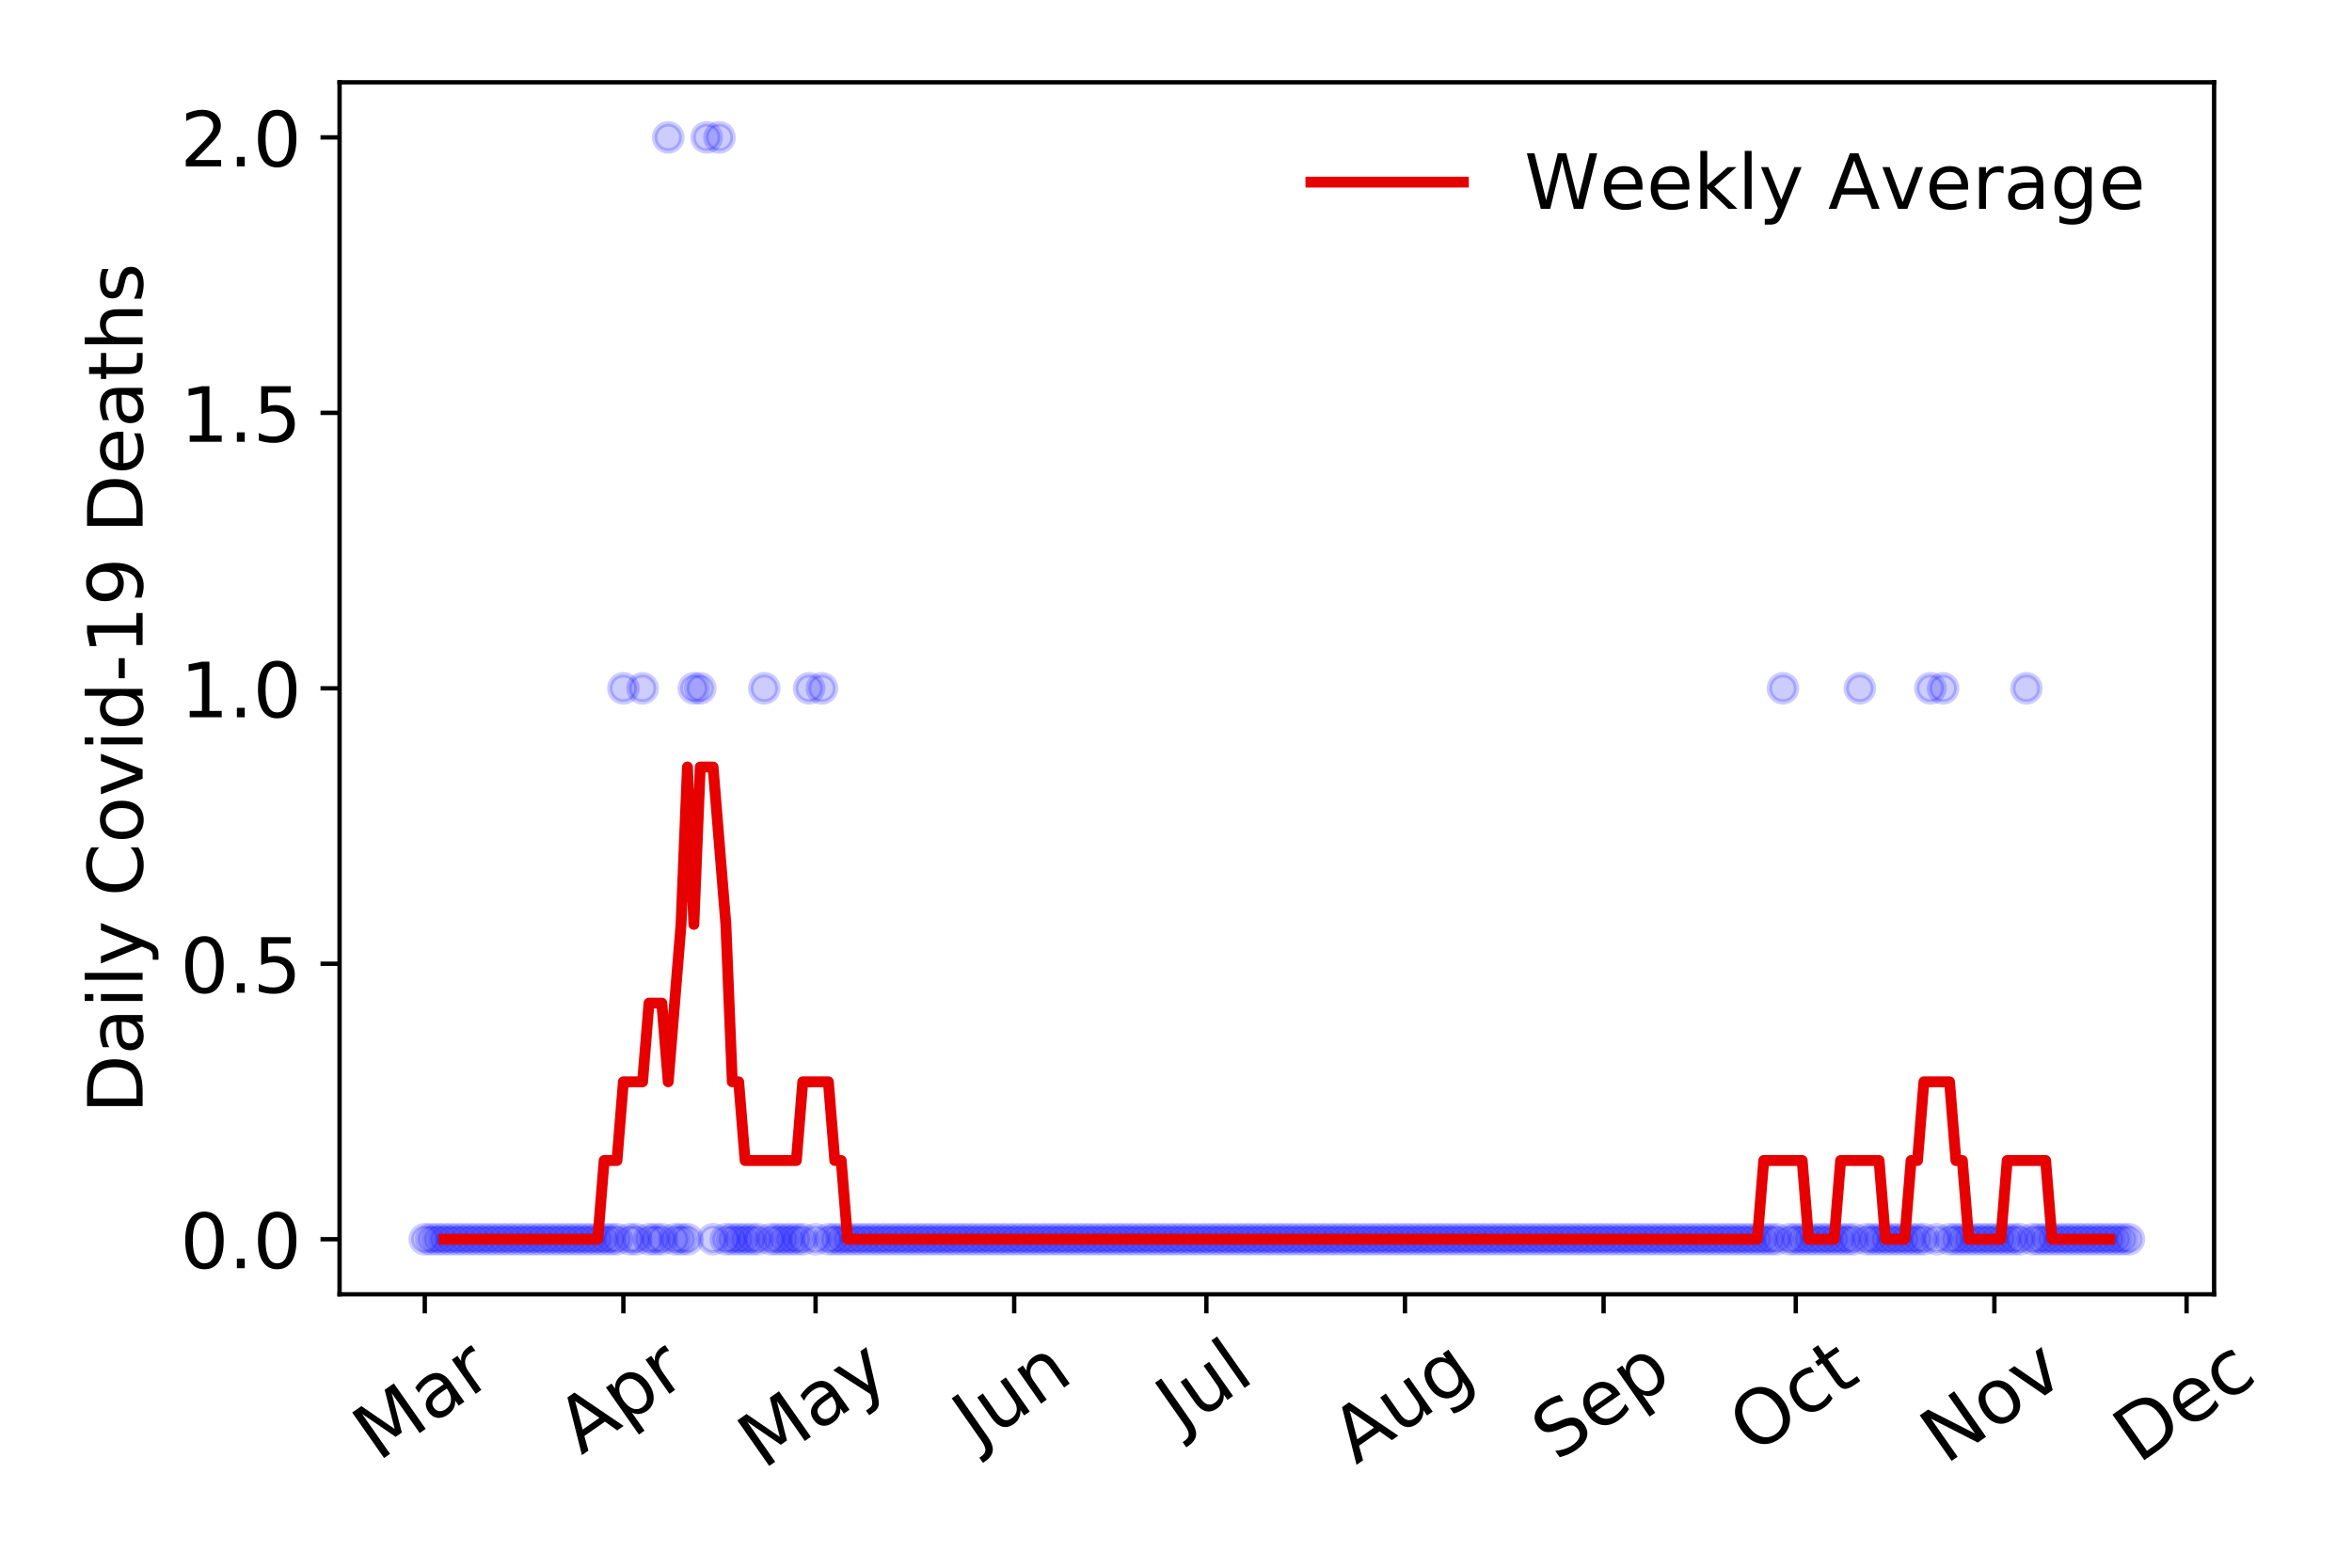 <?xml version="1.0" encoding="utf-8" standalone="no"?>
<!DOCTYPE svg PUBLIC "-//W3C//DTD SVG 1.1//EN"
  "http://www.w3.org/Graphics/SVG/1.1/DTD/svg11.dtd">
<!-- Created with matplotlib (https://matplotlib.org/) -->
<svg height="288pt" version="1.1" viewBox="0 0 432 288" width="432pt" xmlns="http://www.w3.org/2000/svg" xmlns:xlink="http://www.w3.org/1999/xlink">
 <defs>
  <style type="text/css">
*{stroke-linecap:butt;stroke-linejoin:round;}
  </style>
 </defs>
 <g id="figure_1">
  <g id="patch_1">
   <path d="M 0 288 
L 432 288 
L 432 0 
L 0 0 
z
" style="fill:#ffffff;"/>
  </g>
  <g id="axes_1">
   <g id="patch_2">
    <path d="M 62.37 237.778 
L 406.675 237.778 
L 406.675 15.12 
L 62.37 15.12 
z
" style="fill:#ffffff;"/>
   </g>
   <g id="matplotlib.axis_1">
    <g id="xtick_1">
     <g id="line2d_1">
      <defs>
       <path d="M 0 0 
L 0 3.5 
" id="m26e819c3ac" style="stroke:#000000;stroke-width:0.8;"/>
      </defs>
      <g>
       <use style="stroke:#000000;stroke-width:0.8;" x="78.02" xlink:href="#m26e819c3ac" y="237.778"/>
      </g>
     </g>
     <g id="text_1">
      <!-- Mar -->
      <defs>
       <path d="M 9.812 72.906 
L 24.516 72.906 
L 43.109 23.297 
L 61.812 72.906 
L 76.516 72.906 
L 76.516 0 
L 66.891 0 
L 66.891 64.016 
L 48.094 14.016 
L 38.188 14.016 
L 19.391 64.016 
L 19.391 0 
L 9.812 0 
z
" id="DejaVuSans-77"/>
       <path d="M 34.281 27.484 
Q 23.391 27.484 19.188 25 
Q 14.984 22.516 14.984 16.5 
Q 14.984 11.719 18.141 8.906 
Q 21.297 6.109 26.703 6.109 
Q 34.188 6.109 38.703 11.406 
Q 43.219 16.703 43.219 25.484 
L 43.219 27.484 
z
M 52.203 31.203 
L 52.203 0 
L 43.219 0 
L 43.219 8.297 
Q 40.141 3.328 35.547 0.953 
Q 30.953 -1.422 24.312 -1.422 
Q 15.922 -1.422 10.953 3.297 
Q 6 8.016 6 15.922 
Q 6 25.141 12.172 29.828 
Q 18.359 34.516 30.609 34.516 
L 43.219 34.516 
L 43.219 35.406 
Q 43.219 41.609 39.141 45 
Q 35.062 48.391 27.688 48.391 
Q 23 48.391 18.547 47.266 
Q 14.109 46.141 10.016 43.891 
L 10.016 52.203 
Q 14.938 54.109 19.578 55.047 
Q 24.219 56 28.609 56 
Q 40.484 56 46.344 49.844 
Q 52.203 43.703 52.203 31.203 
z
" id="DejaVuSans-97"/>
       <path d="M 41.109 46.297 
Q 39.594 47.172 37.812 47.578 
Q 36.031 48 33.891 48 
Q 26.266 48 22.188 43.047 
Q 18.109 38.094 18.109 28.812 
L 18.109 0 
L 9.078 0 
L 9.078 54.688 
L 18.109 54.688 
L 18.109 46.188 
Q 20.953 51.172 25.484 53.578 
Q 30.031 56 36.531 56 
Q 37.453 56 38.578 55.875 
Q 39.703 55.766 41.062 55.516 
z
" id="DejaVuSans-114"/>
      </defs>
      <g transform="translate(69.417 268.643)rotate(-35)scale(0.14 -0.14)">
       <use xlink:href="#DejaVuSans-77"/>
       <use x="86.279" xlink:href="#DejaVuSans-97"/>
       <use x="147.559" xlink:href="#DejaVuSans-114"/>
      </g>
     </g>
    </g>
    <g id="xtick_2">
     <g id="line2d_2">
      <g>
       <use style="stroke:#000000;stroke-width:0.8;" x="114.498" xlink:href="#m26e819c3ac" y="237.778"/>
      </g>
     </g>
     <g id="text_2">
      <!-- Apr -->
      <defs>
       <path d="M 34.188 63.188 
L 20.797 26.906 
L 47.609 26.906 
z
M 28.609 72.906 
L 39.797 72.906 
L 67.578 0 
L 57.328 0 
L 50.688 18.703 
L 17.828 18.703 
L 11.188 0 
L 0.781 0 
z
" id="DejaVuSans-65"/>
       <path d="M 18.109 8.203 
L 18.109 -20.797 
L 9.078 -20.797 
L 9.078 54.688 
L 18.109 54.688 
L 18.109 46.391 
Q 20.953 51.266 25.266 53.625 
Q 29.594 56 35.594 56 
Q 45.562 56 51.781 48.094 
Q 58.016 40.188 58.016 27.297 
Q 58.016 14.406 51.781 6.484 
Q 45.562 -1.422 35.594 -1.422 
Q 29.594 -1.422 25.266 0.953 
Q 20.953 3.328 18.109 8.203 
z
M 48.688 27.297 
Q 48.688 37.203 44.609 42.844 
Q 40.531 48.484 33.406 48.484 
Q 26.266 48.484 22.188 42.844 
Q 18.109 37.203 18.109 27.297 
Q 18.109 17.391 22.188 11.75 
Q 26.266 6.109 33.406 6.109 
Q 40.531 6.109 44.609 11.75 
Q 48.688 17.391 48.688 27.297 
z
" id="DejaVuSans-112"/>
      </defs>
      <g transform="translate(106.794 267.384)rotate(-35)scale(0.14 -0.14)">
       <use xlink:href="#DejaVuSans-65"/>
       <use x="68.408" xlink:href="#DejaVuSans-112"/>
       <use x="131.885" xlink:href="#DejaVuSans-114"/>
      </g>
     </g>
    </g>
    <g id="xtick_3">
     <g id="line2d_3">
      <g>
       <use style="stroke:#000000;stroke-width:0.8;" x="149.8" xlink:href="#m26e819c3ac" y="237.778"/>
      </g>
     </g>
     <g id="text_3">
      <!-- May -->
      <defs>
       <path d="M 32.172 -5.078 
Q 28.375 -14.844 24.75 -17.812 
Q 21.141 -20.797 15.094 -20.797 
L 7.906 -20.797 
L 7.906 -13.281 
L 13.188 -13.281 
Q 16.891 -13.281 18.938 -11.516 
Q 21 -9.766 23.484 -3.219 
L 25.094 0.875 
L 2.984 54.688 
L 12.5 54.688 
L 29.594 11.922 
L 46.688 54.688 
L 56.203 54.688 
z
" id="DejaVuSans-121"/>
      </defs>
      <g transform="translate(140.16 270.094)rotate(-35)scale(0.14 -0.14)">
       <use xlink:href="#DejaVuSans-77"/>
       <use x="86.279" xlink:href="#DejaVuSans-97"/>
       <use x="147.559" xlink:href="#DejaVuSans-121"/>
      </g>
     </g>
    </g>
    <g id="xtick_4">
     <g id="line2d_4">
      <g>
       <use style="stroke:#000000;stroke-width:0.8;" x="186.278" xlink:href="#m26e819c3ac" y="237.778"/>
      </g>
     </g>
     <g id="text_4">
      <!-- Jun -->
      <defs>
       <path d="M 9.812 72.906 
L 19.672 72.906 
L 19.672 5.078 
Q 19.672 -8.109 14.672 -14.062 
Q 9.672 -20.016 -1.422 -20.016 
L -5.172 -20.016 
L -5.172 -11.719 
L -2.094 -11.719 
Q 4.438 -11.719 7.125 -8.047 
Q 9.812 -4.391 9.812 5.078 
z
" id="DejaVuSans-74"/>
       <path d="M 8.5 21.578 
L 8.5 54.688 
L 17.484 54.688 
L 17.484 21.922 
Q 17.484 14.156 20.5 10.266 
Q 23.531 6.391 29.594 6.391 
Q 36.859 6.391 41.078 11.031 
Q 45.312 15.672 45.312 23.688 
L 45.312 54.688 
L 54.297 54.688 
L 54.297 0 
L 45.312 0 
L 45.312 8.406 
Q 42.047 3.422 37.719 1 
Q 33.406 -1.422 27.688 -1.422 
Q 18.266 -1.422 13.375 4.438 
Q 8.5 10.297 8.5 21.578 
z
M 31.109 56 
z
" id="DejaVuSans-117"/>
       <path d="M 54.891 33.016 
L 54.891 0 
L 45.906 0 
L 45.906 32.719 
Q 45.906 40.484 42.875 44.328 
Q 39.844 48.188 33.797 48.188 
Q 26.516 48.188 22.312 43.547 
Q 18.109 38.922 18.109 30.906 
L 18.109 0 
L 9.078 0 
L 9.078 54.688 
L 18.109 54.688 
L 18.109 46.188 
Q 21.344 51.125 25.703 53.562 
Q 30.078 56 35.797 56 
Q 45.219 56 50.047 50.172 
Q 54.891 44.344 54.891 33.016 
z
" id="DejaVuSans-110"/>
      </defs>
      <g transform="translate(179.534 266.039)rotate(-35)scale(0.14 -0.14)">
       <use xlink:href="#DejaVuSans-74"/>
       <use x="29.492" xlink:href="#DejaVuSans-117"/>
       <use x="92.871" xlink:href="#DejaVuSans-110"/>
      </g>
     </g>
    </g>
    <g id="xtick_5">
     <g id="line2d_5">
      <g>
       <use style="stroke:#000000;stroke-width:0.8;" x="221.579" xlink:href="#m26e819c3ac" y="237.778"/>
      </g>
     </g>
     <g id="text_5">
      <!-- Jul -->
      <defs>
       <path d="M 9.422 75.984 
L 18.406 75.984 
L 18.406 0 
L 9.422 0 
z
" id="DejaVuSans-108"/>
      </defs>
      <g transform="translate(216.876 263.181)rotate(-35)scale(0.14 -0.14)">
       <use xlink:href="#DejaVuSans-74"/>
       <use x="29.492" xlink:href="#DejaVuSans-117"/>
       <use x="92.871" xlink:href="#DejaVuSans-108"/>
      </g>
     </g>
    </g>
    <g id="xtick_6">
     <g id="line2d_6">
      <g>
       <use style="stroke:#000000;stroke-width:0.8;" x="258.057" xlink:href="#m26e819c3ac" y="237.778"/>
      </g>
     </g>
     <g id="text_6">
      <!-- Aug -->
      <defs>
       <path d="M 45.406 27.984 
Q 45.406 37.75 41.375 43.109 
Q 37.359 48.484 30.078 48.484 
Q 22.859 48.484 18.828 43.109 
Q 14.797 37.75 14.797 27.984 
Q 14.797 18.266 18.828 12.891 
Q 22.859 7.516 30.078 7.516 
Q 37.359 7.516 41.375 12.891 
Q 45.406 18.266 45.406 27.984 
z
M 54.391 6.781 
Q 54.391 -7.172 48.188 -13.984 
Q 42 -20.797 29.203 -20.797 
Q 24.469 -20.797 20.266 -20.094 
Q 16.062 -19.391 12.109 -17.922 
L 12.109 -9.188 
Q 16.062 -11.328 19.922 -12.344 
Q 23.781 -13.375 27.781 -13.375 
Q 36.625 -13.375 41.016 -8.766 
Q 45.406 -4.156 45.406 5.172 
L 45.406 9.625 
Q 42.625 4.781 38.281 2.391 
Q 33.938 0 27.875 0 
Q 17.828 0 11.672 7.656 
Q 5.516 15.328 5.516 27.984 
Q 5.516 40.672 11.672 48.328 
Q 17.828 56 27.875 56 
Q 33.938 56 38.281 53.609 
Q 42.625 51.219 45.406 46.391 
L 45.406 54.688 
L 54.391 54.688 
z
" id="DejaVuSans-103"/>
      </defs>
      <g transform="translate(249.076 269.172)rotate(-35)scale(0.14 -0.14)">
       <use xlink:href="#DejaVuSans-65"/>
       <use x="68.408" xlink:href="#DejaVuSans-117"/>
       <use x="131.787" xlink:href="#DejaVuSans-103"/>
      </g>
     </g>
    </g>
    <g id="xtick_7">
     <g id="line2d_7">
      <g>
       <use style="stroke:#000000;stroke-width:0.8;" x="294.535" xlink:href="#m26e819c3ac" y="237.778"/>
      </g>
     </g>
     <g id="text_7">
      <!-- Sep -->
      <defs>
       <path d="M 53.516 70.516 
L 53.516 60.891 
Q 47.906 63.578 42.922 64.891 
Q 37.938 66.219 33.297 66.219 
Q 25.25 66.219 20.875 63.094 
Q 16.5 59.969 16.5 54.203 
Q 16.5 49.359 19.406 46.891 
Q 22.312 44.438 30.422 42.922 
L 36.375 41.703 
Q 47.406 39.594 52.656 34.297 
Q 57.906 29 57.906 20.125 
Q 57.906 9.516 50.797 4.047 
Q 43.703 -1.422 29.984 -1.422 
Q 24.812 -1.422 18.969 -0.25 
Q 13.141 0.922 6.891 3.219 
L 6.891 13.375 
Q 12.891 10.016 18.656 8.297 
Q 24.422 6.594 29.984 6.594 
Q 38.422 6.594 43.016 9.906 
Q 47.609 13.234 47.609 19.391 
Q 47.609 24.75 44.312 27.781 
Q 41.016 30.812 33.5 32.328 
L 27.484 33.5 
Q 16.453 35.688 11.516 40.375 
Q 6.594 45.062 6.594 53.422 
Q 6.594 63.094 13.406 68.656 
Q 20.219 74.219 32.172 74.219 
Q 37.312 74.219 42.625 73.281 
Q 47.953 72.359 53.516 70.516 
z
" id="DejaVuSans-83"/>
       <path d="M 56.203 29.594 
L 56.203 25.203 
L 14.891 25.203 
Q 15.484 15.922 20.484 11.062 
Q 25.484 6.203 34.422 6.203 
Q 39.594 6.203 44.453 7.469 
Q 49.312 8.734 54.109 11.281 
L 54.109 2.781 
Q 49.266 0.734 44.188 -0.344 
Q 39.109 -1.422 33.891 -1.422 
Q 20.797 -1.422 13.156 6.188 
Q 5.516 13.812 5.516 26.812 
Q 5.516 40.234 12.766 48.109 
Q 20.016 56 32.328 56 
Q 43.359 56 49.781 48.891 
Q 56.203 41.797 56.203 29.594 
z
M 47.219 32.234 
Q 47.125 39.594 43.094 43.984 
Q 39.062 48.391 32.422 48.391 
Q 24.906 48.391 20.391 44.141 
Q 15.875 39.891 15.188 32.172 
z
" id="DejaVuSans-101"/>
      </defs>
      <g transform="translate(285.942 268.629)rotate(-35)scale(0.14 -0.14)">
       <use xlink:href="#DejaVuSans-83"/>
       <use x="63.477" xlink:href="#DejaVuSans-101"/>
       <use x="125" xlink:href="#DejaVuSans-112"/>
      </g>
     </g>
    </g>
    <g id="xtick_8">
     <g id="line2d_8">
      <g>
       <use style="stroke:#000000;stroke-width:0.8;" x="329.836" xlink:href="#m26e819c3ac" y="237.778"/>
      </g>
     </g>
     <g id="text_8">
      <!-- Oct -->
      <defs>
       <path d="M 39.406 66.219 
Q 28.656 66.219 22.328 58.203 
Q 16.016 50.203 16.016 36.375 
Q 16.016 22.609 22.328 14.594 
Q 28.656 6.594 39.406 6.594 
Q 50.141 6.594 56.422 14.594 
Q 62.703 22.609 62.703 36.375 
Q 62.703 50.203 56.422 58.203 
Q 50.141 66.219 39.406 66.219 
z
M 39.406 74.219 
Q 54.734 74.219 63.906 63.938 
Q 73.094 53.656 73.094 36.375 
Q 73.094 19.141 63.906 8.859 
Q 54.734 -1.422 39.406 -1.422 
Q 24.031 -1.422 14.812 8.828 
Q 5.609 19.094 5.609 36.375 
Q 5.609 53.656 14.812 63.938 
Q 24.031 74.219 39.406 74.219 
z
" id="DejaVuSans-79"/>
       <path d="M 48.781 52.594 
L 48.781 44.188 
Q 44.969 46.297 41.141 47.344 
Q 37.312 48.391 33.406 48.391 
Q 24.656 48.391 19.812 42.844 
Q 14.984 37.312 14.984 27.297 
Q 14.984 17.281 19.812 11.734 
Q 24.656 6.203 33.406 6.203 
Q 37.312 6.203 41.141 7.25 
Q 44.969 8.297 48.781 10.406 
L 48.781 2.094 
Q 45.016 0.344 40.984 -0.531 
Q 36.969 -1.422 32.422 -1.422 
Q 20.062 -1.422 12.781 6.344 
Q 5.516 14.109 5.516 27.297 
Q 5.516 40.672 12.859 48.328 
Q 20.219 56 33.016 56 
Q 37.156 56 41.109 55.141 
Q 45.062 54.297 48.781 52.594 
z
" id="DejaVuSans-99"/>
       <path d="M 18.312 70.219 
L 18.312 54.688 
L 36.812 54.688 
L 36.812 47.703 
L 18.312 47.703 
L 18.312 18.016 
Q 18.312 11.328 20.141 9.422 
Q 21.969 7.516 27.594 7.516 
L 36.812 7.516 
L 36.812 0 
L 27.594 0 
Q 17.188 0 13.234 3.875 
Q 9.281 7.766 9.281 18.016 
L 9.281 47.703 
L 2.688 47.703 
L 2.688 54.688 
L 9.281 54.688 
L 9.281 70.219 
z
" id="DejaVuSans-116"/>
      </defs>
      <g transform="translate(322.137 267.377)rotate(-35)scale(0.14 -0.14)">
       <use xlink:href="#DejaVuSans-79"/>
       <use x="78.711" xlink:href="#DejaVuSans-99"/>
       <use x="133.691" xlink:href="#DejaVuSans-116"/>
      </g>
     </g>
    </g>
    <g id="xtick_9">
     <g id="line2d_9">
      <g>
       <use style="stroke:#000000;stroke-width:0.8;" x="366.314" xlink:href="#m26e819c3ac" y="237.778"/>
      </g>
     </g>
     <g id="text_9">
      <!-- Nov -->
      <defs>
       <path d="M 9.812 72.906 
L 23.094 72.906 
L 55.422 11.922 
L 55.422 72.906 
L 64.984 72.906 
L 64.984 0 
L 51.703 0 
L 19.391 60.984 
L 19.391 0 
L 9.812 0 
z
" id="DejaVuSans-78"/>
       <path d="M 30.609 48.391 
Q 23.391 48.391 19.188 42.75 
Q 14.984 37.109 14.984 27.297 
Q 14.984 17.484 19.156 11.844 
Q 23.344 6.203 30.609 6.203 
Q 37.797 6.203 41.984 11.859 
Q 46.188 17.531 46.188 27.297 
Q 46.188 37.016 41.984 42.703 
Q 37.797 48.391 30.609 48.391 
z
M 30.609 56 
Q 42.328 56 49.016 48.375 
Q 55.719 40.766 55.719 27.297 
Q 55.719 13.875 49.016 6.219 
Q 42.328 -1.422 30.609 -1.422 
Q 18.844 -1.422 12.172 6.219 
Q 5.516 13.875 5.516 27.297 
Q 5.516 40.766 12.172 48.375 
Q 18.844 56 30.609 56 
z
" id="DejaVuSans-111"/>
       <path d="M 2.984 54.688 
L 12.5 54.688 
L 29.594 8.797 
L 46.688 54.688 
L 56.203 54.688 
L 35.688 0 
L 23.484 0 
z
" id="DejaVuSans-118"/>
      </defs>
      <g transform="translate(357.338 269.166)rotate(-35)scale(0.14 -0.14)">
       <use xlink:href="#DejaVuSans-78"/>
       <use x="74.805" xlink:href="#DejaVuSans-111"/>
       <use x="135.986" xlink:href="#DejaVuSans-118"/>
      </g>
     </g>
    </g>
    <g id="xtick_10">
     <g id="line2d_10">
      <g>
       <use style="stroke:#000000;stroke-width:0.8;" x="401.616" xlink:href="#m26e819c3ac" y="237.778"/>
      </g>
     </g>
     <g id="text_10">
      <!-- Dec -->
      <defs>
       <path d="M 19.672 64.797 
L 19.672 8.109 
L 31.594 8.109 
Q 46.688 8.109 53.688 14.938 
Q 60.688 21.781 60.688 36.531 
Q 60.688 51.172 53.688 57.984 
Q 46.688 64.797 31.594 64.797 
z
M 9.812 72.906 
L 30.078 72.906 
Q 51.266 72.906 61.172 64.094 
Q 71.094 55.281 71.094 36.531 
Q 71.094 17.672 61.125 8.828 
Q 51.172 0 30.078 0 
L 9.812 0 
z
" id="DejaVuSans-68"/>
      </defs>
      <g transform="translate(392.735 269.032)rotate(-35)scale(0.14 -0.14)">
       <use xlink:href="#DejaVuSans-68"/>
       <use x="77.002" xlink:href="#DejaVuSans-101"/>
       <use x="138.525" xlink:href="#DejaVuSans-99"/>
      </g>
     </g>
    </g>
   </g>
   <g id="matplotlib.axis_2">
    <g id="ytick_1">
     <g id="line2d_11">
      <defs>
       <path d="M 0 0 
L -3.5 0 
" id="m0d23b8e8a8" style="stroke:#000000;stroke-width:0.8;"/>
      </defs>
      <g>
       <use style="stroke:#000000;stroke-width:0.8;" x="62.37" xlink:href="#m0d23b8e8a8" y="227.657"/>
      </g>
     </g>
     <g id="text_11">
      <!-- 0.0 -->
      <defs>
       <path d="M 31.781 66.406 
Q 24.172 66.406 20.328 58.906 
Q 16.5 51.422 16.5 36.375 
Q 16.5 21.391 20.328 13.891 
Q 24.172 6.391 31.781 6.391 
Q 39.453 6.391 43.281 13.891 
Q 47.125 21.391 47.125 36.375 
Q 47.125 51.422 43.281 58.906 
Q 39.453 66.406 31.781 66.406 
z
M 31.781 74.219 
Q 44.047 74.219 50.516 64.516 
Q 56.984 54.828 56.984 36.375 
Q 56.984 17.969 50.516 8.266 
Q 44.047 -1.422 31.781 -1.422 
Q 19.531 -1.422 13.062 8.266 
Q 6.594 17.969 6.594 36.375 
Q 6.594 54.828 13.062 64.516 
Q 19.531 74.219 31.781 74.219 
z
" id="DejaVuSans-48"/>
       <path d="M 10.688 12.406 
L 21 12.406 
L 21 0 
L 10.688 0 
z
" id="DejaVuSans-46"/>
      </defs>
      <g transform="translate(33.106 232.976)scale(0.14 -0.14)">
       <use xlink:href="#DejaVuSans-48"/>
       <use x="63.623" xlink:href="#DejaVuSans-46"/>
       <use x="95.41" xlink:href="#DejaVuSans-48"/>
      </g>
     </g>
    </g>
    <g id="ytick_2">
     <g id="line2d_12">
      <g>
       <use style="stroke:#000000;stroke-width:0.8;" x="62.37" xlink:href="#m0d23b8e8a8" y="177.053"/>
      </g>
     </g>
     <g id="text_12">
      <!-- 0.5 -->
      <defs>
       <path d="M 10.797 72.906 
L 49.516 72.906 
L 49.516 64.594 
L 19.828 64.594 
L 19.828 46.734 
Q 21.969 47.469 24.109 47.828 
Q 26.266 48.188 28.422 48.188 
Q 40.625 48.188 47.75 41.5 
Q 54.891 34.812 54.891 23.391 
Q 54.891 11.625 47.562 5.094 
Q 40.234 -1.422 26.906 -1.422 
Q 22.312 -1.422 17.547 -0.641 
Q 12.797 0.141 7.719 1.703 
L 7.719 11.625 
Q 12.109 9.234 16.797 8.062 
Q 21.484 6.891 26.703 6.891 
Q 35.156 6.891 40.078 11.328 
Q 45.016 15.766 45.016 23.391 
Q 45.016 31 40.078 35.438 
Q 35.156 39.891 26.703 39.891 
Q 22.75 39.891 18.812 39.016 
Q 14.891 38.141 10.797 36.281 
z
" id="DejaVuSans-53"/>
      </defs>
      <g transform="translate(33.106 182.372)scale(0.14 -0.14)">
       <use xlink:href="#DejaVuSans-48"/>
       <use x="63.623" xlink:href="#DejaVuSans-46"/>
       <use x="95.41" xlink:href="#DejaVuSans-53"/>
      </g>
     </g>
    </g>
    <g id="ytick_3">
     <g id="line2d_13">
      <g>
       <use style="stroke:#000000;stroke-width:0.8;" x="62.37" xlink:href="#m0d23b8e8a8" y="126.449"/>
      </g>
     </g>
     <g id="text_13">
      <!-- 1.0 -->
      <defs>
       <path d="M 12.406 8.297 
L 28.516 8.297 
L 28.516 63.922 
L 10.984 60.406 
L 10.984 69.391 
L 28.422 72.906 
L 38.281 72.906 
L 38.281 8.297 
L 54.391 8.297 
L 54.391 0 
L 12.406 0 
z
" id="DejaVuSans-49"/>
      </defs>
      <g transform="translate(33.106 131.768)scale(0.14 -0.14)">
       <use xlink:href="#DejaVuSans-49"/>
       <use x="63.623" xlink:href="#DejaVuSans-46"/>
       <use x="95.41" xlink:href="#DejaVuSans-48"/>
      </g>
     </g>
    </g>
    <g id="ytick_4">
     <g id="line2d_14">
      <g>
       <use style="stroke:#000000;stroke-width:0.8;" x="62.37" xlink:href="#m0d23b8e8a8" y="75.845"/>
      </g>
     </g>
     <g id="text_14">
      <!-- 1.5 -->
      <g transform="translate(33.106 81.164)scale(0.14 -0.14)">
       <use xlink:href="#DejaVuSans-49"/>
       <use x="63.623" xlink:href="#DejaVuSans-46"/>
       <use x="95.41" xlink:href="#DejaVuSans-53"/>
      </g>
     </g>
    </g>
    <g id="ytick_5">
     <g id="line2d_15">
      <g>
       <use style="stroke:#000000;stroke-width:0.8;" x="62.37" xlink:href="#m0d23b8e8a8" y="25.241"/>
      </g>
     </g>
     <g id="text_15">
      <!-- 2.0 -->
      <defs>
       <path d="M 19.188 8.297 
L 53.609 8.297 
L 53.609 0 
L 7.328 0 
L 7.328 8.297 
Q 12.938 14.109 22.625 23.891 
Q 32.328 33.688 34.812 36.531 
Q 39.547 41.844 41.422 45.531 
Q 43.312 49.219 43.312 52.781 
Q 43.312 58.594 39.234 62.25 
Q 35.156 65.922 28.609 65.922 
Q 23.969 65.922 18.812 64.312 
Q 13.672 62.703 7.812 59.422 
L 7.812 69.391 
Q 13.766 71.781 18.938 73 
Q 24.125 74.219 28.422 74.219 
Q 39.75 74.219 46.484 68.547 
Q 53.219 62.891 53.219 53.422 
Q 53.219 48.922 51.531 44.891 
Q 49.859 40.875 45.406 35.406 
Q 44.188 33.984 37.641 27.219 
Q 31.109 20.453 19.188 8.297 
z
" id="DejaVuSans-50"/>
      </defs>
      <g transform="translate(33.106 30.56)scale(0.14 -0.14)">
       <use xlink:href="#DejaVuSans-50"/>
       <use x="63.623" xlink:href="#DejaVuSans-46"/>
       <use x="95.41" xlink:href="#DejaVuSans-48"/>
      </g>
     </g>
    </g>
    <g id="text_16">
     <!-- Daily Covid-19 Deaths -->
     <defs>
      <path d="M 9.422 54.688 
L 18.406 54.688 
L 18.406 0 
L 9.422 0 
z
M 9.422 75.984 
L 18.406 75.984 
L 18.406 64.594 
L 9.422 64.594 
z
" id="DejaVuSans-105"/>
      <path id="DejaVuSans-32"/>
      <path d="M 64.406 67.281 
L 64.406 56.891 
Q 59.422 61.531 53.781 63.812 
Q 48.141 66.109 41.797 66.109 
Q 29.297 66.109 22.656 58.469 
Q 16.016 50.828 16.016 36.375 
Q 16.016 21.969 22.656 14.328 
Q 29.297 6.688 41.797 6.688 
Q 48.141 6.688 53.781 8.984 
Q 59.422 11.281 64.406 15.922 
L 64.406 5.609 
Q 59.234 2.094 53.438 0.328 
Q 47.656 -1.422 41.219 -1.422 
Q 24.656 -1.422 15.125 8.703 
Q 5.609 18.844 5.609 36.375 
Q 5.609 53.953 15.125 64.078 
Q 24.656 74.219 41.219 74.219 
Q 47.75 74.219 53.531 72.484 
Q 59.328 70.75 64.406 67.281 
z
" id="DejaVuSans-67"/>
      <path d="M 45.406 46.391 
L 45.406 75.984 
L 54.391 75.984 
L 54.391 0 
L 45.406 0 
L 45.406 8.203 
Q 42.578 3.328 38.25 0.953 
Q 33.938 -1.422 27.875 -1.422 
Q 17.969 -1.422 11.734 6.484 
Q 5.516 14.406 5.516 27.297 
Q 5.516 40.188 11.734 48.094 
Q 17.969 56 27.875 56 
Q 33.938 56 38.25 53.625 
Q 42.578 51.266 45.406 46.391 
z
M 14.797 27.297 
Q 14.797 17.391 18.875 11.75 
Q 22.953 6.109 30.078 6.109 
Q 37.203 6.109 41.297 11.75 
Q 45.406 17.391 45.406 27.297 
Q 45.406 37.203 41.297 42.844 
Q 37.203 48.484 30.078 48.484 
Q 22.953 48.484 18.875 42.844 
Q 14.797 37.203 14.797 27.297 
z
" id="DejaVuSans-100"/>
      <path d="M 4.891 31.391 
L 31.203 31.391 
L 31.203 23.391 
L 4.891 23.391 
z
" id="DejaVuSans-45"/>
      <path d="M 10.984 1.516 
L 10.984 10.5 
Q 14.703 8.734 18.5 7.812 
Q 22.312 6.891 25.984 6.891 
Q 35.75 6.891 40.891 13.453 
Q 46.047 20.016 46.781 33.406 
Q 43.953 29.203 39.594 26.953 
Q 35.25 24.703 29.984 24.703 
Q 19.047 24.703 12.672 31.312 
Q 6.297 37.938 6.297 49.422 
Q 6.297 60.641 12.938 67.422 
Q 19.578 74.219 30.609 74.219 
Q 43.266 74.219 49.922 64.516 
Q 56.594 54.828 56.594 36.375 
Q 56.594 19.141 48.406 8.859 
Q 40.234 -1.422 26.422 -1.422 
Q 22.703 -1.422 18.891 -0.688 
Q 15.094 0.047 10.984 1.516 
z
M 30.609 32.422 
Q 37.25 32.422 41.125 36.953 
Q 45.016 41.5 45.016 49.422 
Q 45.016 57.281 41.125 61.844 
Q 37.25 66.406 30.609 66.406 
Q 23.969 66.406 20.094 61.844 
Q 16.219 57.281 16.219 49.422 
Q 16.219 41.5 20.094 36.953 
Q 23.969 32.422 30.609 32.422 
z
" id="DejaVuSans-57"/>
      <path d="M 54.891 33.016 
L 54.891 0 
L 45.906 0 
L 45.906 32.719 
Q 45.906 40.484 42.875 44.328 
Q 39.844 48.188 33.797 48.188 
Q 26.516 48.188 22.312 43.547 
Q 18.109 38.922 18.109 30.906 
L 18.109 0 
L 9.078 0 
L 9.078 75.984 
L 18.109 75.984 
L 18.109 46.188 
Q 21.344 51.125 25.703 53.562 
Q 30.078 56 35.797 56 
Q 45.219 56 50.047 50.172 
Q 54.891 44.344 54.891 33.016 
z
" id="DejaVuSans-104"/>
      <path d="M 44.281 53.078 
L 44.281 44.578 
Q 40.484 46.531 36.375 47.5 
Q 32.281 48.484 27.875 48.484 
Q 21.188 48.484 17.844 46.438 
Q 14.5 44.391 14.5 40.281 
Q 14.5 37.156 16.891 35.375 
Q 19.281 33.594 26.516 31.984 
L 29.594 31.297 
Q 39.156 29.25 43.188 25.516 
Q 47.219 21.781 47.219 15.094 
Q 47.219 7.469 41.188 3.016 
Q 35.156 -1.422 24.609 -1.422 
Q 20.219 -1.422 15.453 -0.562 
Q 10.688 0.297 5.422 2 
L 5.422 11.281 
Q 10.406 8.688 15.234 7.391 
Q 20.062 6.109 24.812 6.109 
Q 31.156 6.109 34.562 8.281 
Q 37.984 10.453 37.984 14.406 
Q 37.984 18.062 35.516 20.016 
Q 33.062 21.969 24.703 23.781 
L 21.578 24.516 
Q 13.234 26.266 9.516 29.906 
Q 5.812 33.547 5.812 39.891 
Q 5.812 47.609 11.281 51.797 
Q 16.75 56 26.812 56 
Q 31.781 56 36.172 55.266 
Q 40.578 54.547 44.281 53.078 
z
" id="DejaVuSans-115"/>
     </defs>
     <g transform="translate(26.194 204.56)rotate(-90)scale(0.14 -0.14)">
      <use xlink:href="#DejaVuSans-68"/>
      <use x="77.002" xlink:href="#DejaVuSans-97"/>
      <use x="138.281" xlink:href="#DejaVuSans-105"/>
      <use x="166.064" xlink:href="#DejaVuSans-108"/>
      <use x="193.848" xlink:href="#DejaVuSans-121"/>
      <use x="253.027" xlink:href="#DejaVuSans-32"/>
      <use x="284.814" xlink:href="#DejaVuSans-67"/>
      <use x="354.639" xlink:href="#DejaVuSans-111"/>
      <use x="415.82" xlink:href="#DejaVuSans-118"/>
      <use x="475" xlink:href="#DejaVuSans-105"/>
      <use x="502.783" xlink:href="#DejaVuSans-100"/>
      <use x="566.26" xlink:href="#DejaVuSans-45"/>
      <use x="602.344" xlink:href="#DejaVuSans-49"/>
      <use x="665.967" xlink:href="#DejaVuSans-57"/>
      <use x="729.59" xlink:href="#DejaVuSans-32"/>
      <use x="761.377" xlink:href="#DejaVuSans-68"/>
      <use x="838.379" xlink:href="#DejaVuSans-101"/>
      <use x="899.902" xlink:href="#DejaVuSans-97"/>
      <use x="961.182" xlink:href="#DejaVuSans-116"/>
      <use x="1000.391" xlink:href="#DejaVuSans-104"/>
      <use x="1063.77" xlink:href="#DejaVuSans-115"/>
     </g>
    </g>
   </g>
   <g id="line2d_16">
    <defs>
     <path d="M 0 2.5 
C 0.663 2.5 1.299 2.237 1.768 1.768 
C 2.237 1.299 2.5 0.663 2.5 0 
C 2.5 -0.663 2.237 -1.299 1.768 -1.768 
C 1.299 -2.237 0.663 -2.5 0 -2.5 
C -0.663 -2.5 -1.299 -2.237 -1.768 -1.768 
C -2.237 -1.299 -2.5 -0.663 -2.5 0 
C -2.5 0.663 -2.237 1.299 -1.768 1.768 
C -1.299 2.237 -0.663 2.5 0 2.5 
z
" id="m60b3665246" style="stroke:#0000ff;stroke-opacity:0.2;"/>
    </defs>
    <g clip-path="url(#pedaa5b815f)">
     <use style="fill:#0000ff;fill-opacity:0.2;stroke:#0000ff;stroke-opacity:0.2;" x="78.02" xlink:href="#m60b3665246" y="227.657"/>
     <use style="fill:#0000ff;fill-opacity:0.2;stroke:#0000ff;stroke-opacity:0.2;" x="79.197" xlink:href="#m60b3665246" y="227.657"/>
     <use style="fill:#0000ff;fill-opacity:0.2;stroke:#0000ff;stroke-opacity:0.2;" x="80.374" xlink:href="#m60b3665246" y="227.657"/>
     <use style="fill:#0000ff;fill-opacity:0.2;stroke:#0000ff;stroke-opacity:0.2;" x="81.55" xlink:href="#m60b3665246" y="227.657"/>
     <use style="fill:#0000ff;fill-opacity:0.2;stroke:#0000ff;stroke-opacity:0.2;" x="82.727" xlink:href="#m60b3665246" y="227.657"/>
     <use style="fill:#0000ff;fill-opacity:0.2;stroke:#0000ff;stroke-opacity:0.2;" x="83.904" xlink:href="#m60b3665246" y="227.657"/>
     <use style="fill:#0000ff;fill-opacity:0.2;stroke:#0000ff;stroke-opacity:0.2;" x="85.081" xlink:href="#m60b3665246" y="227.657"/>
     <use style="fill:#0000ff;fill-opacity:0.2;stroke:#0000ff;stroke-opacity:0.2;" x="86.257" xlink:href="#m60b3665246" y="227.657"/>
     <use style="fill:#0000ff;fill-opacity:0.2;stroke:#0000ff;stroke-opacity:0.2;" x="87.434" xlink:href="#m60b3665246" y="227.657"/>
     <use style="fill:#0000ff;fill-opacity:0.2;stroke:#0000ff;stroke-opacity:0.2;" x="88.611" xlink:href="#m60b3665246" y="227.657"/>
     <use style="fill:#0000ff;fill-opacity:0.2;stroke:#0000ff;stroke-opacity:0.2;" x="89.787" xlink:href="#m60b3665246" y="227.657"/>
     <use style="fill:#0000ff;fill-opacity:0.2;stroke:#0000ff;stroke-opacity:0.2;" x="90.964" xlink:href="#m60b3665246" y="227.657"/>
     <use style="fill:#0000ff;fill-opacity:0.2;stroke:#0000ff;stroke-opacity:0.2;" x="92.141" xlink:href="#m60b3665246" y="227.657"/>
     <use style="fill:#0000ff;fill-opacity:0.2;stroke:#0000ff;stroke-opacity:0.2;" x="93.317" xlink:href="#m60b3665246" y="227.657"/>
     <use style="fill:#0000ff;fill-opacity:0.2;stroke:#0000ff;stroke-opacity:0.2;" x="94.494" xlink:href="#m60b3665246" y="227.657"/>
     <use style="fill:#0000ff;fill-opacity:0.2;stroke:#0000ff;stroke-opacity:0.2;" x="95.671" xlink:href="#m60b3665246" y="227.657"/>
     <use style="fill:#0000ff;fill-opacity:0.2;stroke:#0000ff;stroke-opacity:0.2;" x="96.848" xlink:href="#m60b3665246" y="227.657"/>
     <use style="fill:#0000ff;fill-opacity:0.2;stroke:#0000ff;stroke-opacity:0.2;" x="98.024" xlink:href="#m60b3665246" y="227.657"/>
     <use style="fill:#0000ff;fill-opacity:0.2;stroke:#0000ff;stroke-opacity:0.2;" x="99.201" xlink:href="#m60b3665246" y="227.657"/>
     <use style="fill:#0000ff;fill-opacity:0.2;stroke:#0000ff;stroke-opacity:0.2;" x="100.378" xlink:href="#m60b3665246" y="227.657"/>
     <use style="fill:#0000ff;fill-opacity:0.2;stroke:#0000ff;stroke-opacity:0.2;" x="101.554" xlink:href="#m60b3665246" y="227.657"/>
     <use style="fill:#0000ff;fill-opacity:0.2;stroke:#0000ff;stroke-opacity:0.2;" x="102.731" xlink:href="#m60b3665246" y="227.657"/>
     <use style="fill:#0000ff;fill-opacity:0.2;stroke:#0000ff;stroke-opacity:0.2;" x="103.908" xlink:href="#m60b3665246" y="227.657"/>
     <use style="fill:#0000ff;fill-opacity:0.2;stroke:#0000ff;stroke-opacity:0.2;" x="105.085" xlink:href="#m60b3665246" y="227.657"/>
     <use style="fill:#0000ff;fill-opacity:0.2;stroke:#0000ff;stroke-opacity:0.2;" x="106.261" xlink:href="#m60b3665246" y="227.657"/>
     <use style="fill:#0000ff;fill-opacity:0.2;stroke:#0000ff;stroke-opacity:0.2;" x="107.438" xlink:href="#m60b3665246" y="227.657"/>
     <use style="fill:#0000ff;fill-opacity:0.2;stroke:#0000ff;stroke-opacity:0.2;" x="108.615" xlink:href="#m60b3665246" y="227.657"/>
     <use style="fill:#0000ff;fill-opacity:0.2;stroke:#0000ff;stroke-opacity:0.2;" x="109.791" xlink:href="#m60b3665246" y="227.657"/>
     <use style="fill:#0000ff;fill-opacity:0.2;stroke:#0000ff;stroke-opacity:0.2;" x="110.968" xlink:href="#m60b3665246" y="227.657"/>
     <use style="fill:#0000ff;fill-opacity:0.2;stroke:#0000ff;stroke-opacity:0.2;" x="112.145" xlink:href="#m60b3665246" y="227.657"/>
     <use style="fill:#0000ff;fill-opacity:0.2;stroke:#0000ff;stroke-opacity:0.2;" x="113.322" xlink:href="#m60b3665246" y="227.657"/>
     <use style="fill:#0000ff;fill-opacity:0.2;stroke:#0000ff;stroke-opacity:0.2;" x="114.498" xlink:href="#m60b3665246" y="126.449"/>
     <use style="fill:#0000ff;fill-opacity:0.2;stroke:#0000ff;stroke-opacity:0.2;" x="115.675" xlink:href="#m60b3665246" y="227.657"/>
     <use style="fill:#0000ff;fill-opacity:0.2;stroke:#0000ff;stroke-opacity:0.2;" x="116.852" xlink:href="#m60b3665246" y="227.657"/>
     <use style="fill:#0000ff;fill-opacity:0.2;stroke:#0000ff;stroke-opacity:0.2;" x="118.028" xlink:href="#m60b3665246" y="126.449"/>
     <use style="fill:#0000ff;fill-opacity:0.2;stroke:#0000ff;stroke-opacity:0.2;" x="119.205" xlink:href="#m60b3665246" y="227.657"/>
     <use style="fill:#0000ff;fill-opacity:0.2;stroke:#0000ff;stroke-opacity:0.2;" x="120.382" xlink:href="#m60b3665246" y="227.657"/>
     <use style="fill:#0000ff;fill-opacity:0.2;stroke:#0000ff;stroke-opacity:0.2;" x="121.559" xlink:href="#m60b3665246" y="227.657"/>
     <use style="fill:#0000ff;fill-opacity:0.2;stroke:#0000ff;stroke-opacity:0.2;" x="122.735" xlink:href="#m60b3665246" y="25.241"/>
     <use style="fill:#0000ff;fill-opacity:0.2;stroke:#0000ff;stroke-opacity:0.2;" x="123.912" xlink:href="#m60b3665246" y="227.657"/>
     <use style="fill:#0000ff;fill-opacity:0.2;stroke:#0000ff;stroke-opacity:0.2;" x="125.089" xlink:href="#m60b3665246" y="227.657"/>
     <use style="fill:#0000ff;fill-opacity:0.2;stroke:#0000ff;stroke-opacity:0.2;" x="126.265" xlink:href="#m60b3665246" y="227.657"/>
     <use style="fill:#0000ff;fill-opacity:0.2;stroke:#0000ff;stroke-opacity:0.2;" x="127.442" xlink:href="#m60b3665246" y="126.449"/>
     <use style="fill:#0000ff;fill-opacity:0.2;stroke:#0000ff;stroke-opacity:0.2;" x="128.619" xlink:href="#m60b3665246" y="126.449"/>
     <use style="fill:#0000ff;fill-opacity:0.2;stroke:#0000ff;stroke-opacity:0.2;" x="129.795" xlink:href="#m60b3665246" y="25.241"/>
     <use style="fill:#0000ff;fill-opacity:0.2;stroke:#0000ff;stroke-opacity:0.2;" x="130.972" xlink:href="#m60b3665246" y="227.657"/>
     <use style="fill:#0000ff;fill-opacity:0.2;stroke:#0000ff;stroke-opacity:0.2;" x="132.149" xlink:href="#m60b3665246" y="25.241"/>
     <use style="fill:#0000ff;fill-opacity:0.2;stroke:#0000ff;stroke-opacity:0.2;" x="133.326" xlink:href="#m60b3665246" y="227.657"/>
     <use style="fill:#0000ff;fill-opacity:0.2;stroke:#0000ff;stroke-opacity:0.2;" x="134.502" xlink:href="#m60b3665246" y="227.657"/>
     <use style="fill:#0000ff;fill-opacity:0.2;stroke:#0000ff;stroke-opacity:0.2;" x="135.679" xlink:href="#m60b3665246" y="227.657"/>
     <use style="fill:#0000ff;fill-opacity:0.2;stroke:#0000ff;stroke-opacity:0.2;" x="136.856" xlink:href="#m60b3665246" y="227.657"/>
     <use style="fill:#0000ff;fill-opacity:0.2;stroke:#0000ff;stroke-opacity:0.2;" x="138.032" xlink:href="#m60b3665246" y="227.657"/>
     <use style="fill:#0000ff;fill-opacity:0.2;stroke:#0000ff;stroke-opacity:0.2;" x="139.209" xlink:href="#m60b3665246" y="227.657"/>
     <use style="fill:#0000ff;fill-opacity:0.2;stroke:#0000ff;stroke-opacity:0.2;" x="140.386" xlink:href="#m60b3665246" y="126.449"/>
     <use style="fill:#0000ff;fill-opacity:0.2;stroke:#0000ff;stroke-opacity:0.2;" x="141.563" xlink:href="#m60b3665246" y="227.657"/>
     <use style="fill:#0000ff;fill-opacity:0.2;stroke:#0000ff;stroke-opacity:0.2;" x="142.739" xlink:href="#m60b3665246" y="227.657"/>
     <use style="fill:#0000ff;fill-opacity:0.2;stroke:#0000ff;stroke-opacity:0.2;" x="143.916" xlink:href="#m60b3665246" y="227.657"/>
     <use style="fill:#0000ff;fill-opacity:0.2;stroke:#0000ff;stroke-opacity:0.2;" x="145.093" xlink:href="#m60b3665246" y="227.657"/>
     <use style="fill:#0000ff;fill-opacity:0.2;stroke:#0000ff;stroke-opacity:0.2;" x="146.269" xlink:href="#m60b3665246" y="227.657"/>
     <use style="fill:#0000ff;fill-opacity:0.2;stroke:#0000ff;stroke-opacity:0.2;" x="147.446" xlink:href="#m60b3665246" y="227.657"/>
     <use style="fill:#0000ff;fill-opacity:0.2;stroke:#0000ff;stroke-opacity:0.2;" x="148.623" xlink:href="#m60b3665246" y="126.449"/>
     <use style="fill:#0000ff;fill-opacity:0.2;stroke:#0000ff;stroke-opacity:0.2;" x="149.8" xlink:href="#m60b3665246" y="227.657"/>
     <use style="fill:#0000ff;fill-opacity:0.2;stroke:#0000ff;stroke-opacity:0.2;" x="150.976" xlink:href="#m60b3665246" y="126.449"/>
     <use style="fill:#0000ff;fill-opacity:0.2;stroke:#0000ff;stroke-opacity:0.2;" x="152.153" xlink:href="#m60b3665246" y="227.657"/>
     <use style="fill:#0000ff;fill-opacity:0.2;stroke:#0000ff;stroke-opacity:0.2;" x="153.33" xlink:href="#m60b3665246" y="227.657"/>
     <use style="fill:#0000ff;fill-opacity:0.2;stroke:#0000ff;stroke-opacity:0.2;" x="154.506" xlink:href="#m60b3665246" y="227.657"/>
     <use style="fill:#0000ff;fill-opacity:0.2;stroke:#0000ff;stroke-opacity:0.2;" x="155.683" xlink:href="#m60b3665246" y="227.657"/>
     <use style="fill:#0000ff;fill-opacity:0.2;stroke:#0000ff;stroke-opacity:0.2;" x="156.86" xlink:href="#m60b3665246" y="227.657"/>
     <use style="fill:#0000ff;fill-opacity:0.2;stroke:#0000ff;stroke-opacity:0.2;" x="158.037" xlink:href="#m60b3665246" y="227.657"/>
     <use style="fill:#0000ff;fill-opacity:0.2;stroke:#0000ff;stroke-opacity:0.2;" x="159.213" xlink:href="#m60b3665246" y="227.657"/>
     <use style="fill:#0000ff;fill-opacity:0.2;stroke:#0000ff;stroke-opacity:0.2;" x="160.39" xlink:href="#m60b3665246" y="227.657"/>
     <use style="fill:#0000ff;fill-opacity:0.2;stroke:#0000ff;stroke-opacity:0.2;" x="161.567" xlink:href="#m60b3665246" y="227.657"/>
     <use style="fill:#0000ff;fill-opacity:0.2;stroke:#0000ff;stroke-opacity:0.2;" x="162.743" xlink:href="#m60b3665246" y="227.657"/>
     <use style="fill:#0000ff;fill-opacity:0.2;stroke:#0000ff;stroke-opacity:0.2;" x="163.92" xlink:href="#m60b3665246" y="227.657"/>
     <use style="fill:#0000ff;fill-opacity:0.2;stroke:#0000ff;stroke-opacity:0.2;" x="165.097" xlink:href="#m60b3665246" y="227.657"/>
     <use style="fill:#0000ff;fill-opacity:0.2;stroke:#0000ff;stroke-opacity:0.2;" x="166.274" xlink:href="#m60b3665246" y="227.657"/>
     <use style="fill:#0000ff;fill-opacity:0.2;stroke:#0000ff;stroke-opacity:0.2;" x="167.45" xlink:href="#m60b3665246" y="227.657"/>
     <use style="fill:#0000ff;fill-opacity:0.2;stroke:#0000ff;stroke-opacity:0.2;" x="168.627" xlink:href="#m60b3665246" y="227.657"/>
     <use style="fill:#0000ff;fill-opacity:0.2;stroke:#0000ff;stroke-opacity:0.2;" x="169.804" xlink:href="#m60b3665246" y="227.657"/>
     <use style="fill:#0000ff;fill-opacity:0.2;stroke:#0000ff;stroke-opacity:0.2;" x="170.98" xlink:href="#m60b3665246" y="227.657"/>
     <use style="fill:#0000ff;fill-opacity:0.2;stroke:#0000ff;stroke-opacity:0.2;" x="172.157" xlink:href="#m60b3665246" y="227.657"/>
     <use style="fill:#0000ff;fill-opacity:0.2;stroke:#0000ff;stroke-opacity:0.2;" x="173.334" xlink:href="#m60b3665246" y="227.657"/>
     <use style="fill:#0000ff;fill-opacity:0.2;stroke:#0000ff;stroke-opacity:0.2;" x="174.51" xlink:href="#m60b3665246" y="227.657"/>
     <use style="fill:#0000ff;fill-opacity:0.2;stroke:#0000ff;stroke-opacity:0.2;" x="175.687" xlink:href="#m60b3665246" y="227.657"/>
     <use style="fill:#0000ff;fill-opacity:0.2;stroke:#0000ff;stroke-opacity:0.2;" x="176.864" xlink:href="#m60b3665246" y="227.657"/>
     <use style="fill:#0000ff;fill-opacity:0.2;stroke:#0000ff;stroke-opacity:0.2;" x="178.041" xlink:href="#m60b3665246" y="227.657"/>
     <use style="fill:#0000ff;fill-opacity:0.2;stroke:#0000ff;stroke-opacity:0.2;" x="179.217" xlink:href="#m60b3665246" y="227.657"/>
     <use style="fill:#0000ff;fill-opacity:0.2;stroke:#0000ff;stroke-opacity:0.2;" x="180.394" xlink:href="#m60b3665246" y="227.657"/>
     <use style="fill:#0000ff;fill-opacity:0.2;stroke:#0000ff;stroke-opacity:0.2;" x="181.571" xlink:href="#m60b3665246" y="227.657"/>
     <use style="fill:#0000ff;fill-opacity:0.2;stroke:#0000ff;stroke-opacity:0.2;" x="182.747" xlink:href="#m60b3665246" y="227.657"/>
     <use style="fill:#0000ff;fill-opacity:0.2;stroke:#0000ff;stroke-opacity:0.2;" x="183.924" xlink:href="#m60b3665246" y="227.657"/>
     <use style="fill:#0000ff;fill-opacity:0.2;stroke:#0000ff;stroke-opacity:0.2;" x="185.101" xlink:href="#m60b3665246" y="227.657"/>
     <use style="fill:#0000ff;fill-opacity:0.2;stroke:#0000ff;stroke-opacity:0.2;" x="186.278" xlink:href="#m60b3665246" y="227.657"/>
     <use style="fill:#0000ff;fill-opacity:0.2;stroke:#0000ff;stroke-opacity:0.2;" x="187.454" xlink:href="#m60b3665246" y="227.657"/>
     <use style="fill:#0000ff;fill-opacity:0.2;stroke:#0000ff;stroke-opacity:0.2;" x="188.631" xlink:href="#m60b3665246" y="227.657"/>
     <use style="fill:#0000ff;fill-opacity:0.2;stroke:#0000ff;stroke-opacity:0.2;" x="189.808" xlink:href="#m60b3665246" y="227.657"/>
     <use style="fill:#0000ff;fill-opacity:0.2;stroke:#0000ff;stroke-opacity:0.2;" x="190.984" xlink:href="#m60b3665246" y="227.657"/>
     <use style="fill:#0000ff;fill-opacity:0.2;stroke:#0000ff;stroke-opacity:0.2;" x="192.161" xlink:href="#m60b3665246" y="227.657"/>
     <use style="fill:#0000ff;fill-opacity:0.2;stroke:#0000ff;stroke-opacity:0.2;" x="193.338" xlink:href="#m60b3665246" y="227.657"/>
     <use style="fill:#0000ff;fill-opacity:0.2;stroke:#0000ff;stroke-opacity:0.2;" x="194.515" xlink:href="#m60b3665246" y="227.657"/>
     <use style="fill:#0000ff;fill-opacity:0.2;stroke:#0000ff;stroke-opacity:0.2;" x="195.691" xlink:href="#m60b3665246" y="227.657"/>
     <use style="fill:#0000ff;fill-opacity:0.2;stroke:#0000ff;stroke-opacity:0.2;" x="196.868" xlink:href="#m60b3665246" y="227.657"/>
     <use style="fill:#0000ff;fill-opacity:0.2;stroke:#0000ff;stroke-opacity:0.2;" x="198.045" xlink:href="#m60b3665246" y="227.657"/>
     <use style="fill:#0000ff;fill-opacity:0.2;stroke:#0000ff;stroke-opacity:0.2;" x="199.221" xlink:href="#m60b3665246" y="227.657"/>
     <use style="fill:#0000ff;fill-opacity:0.2;stroke:#0000ff;stroke-opacity:0.2;" x="200.398" xlink:href="#m60b3665246" y="227.657"/>
     <use style="fill:#0000ff;fill-opacity:0.2;stroke:#0000ff;stroke-opacity:0.2;" x="201.575" xlink:href="#m60b3665246" y="227.657"/>
     <use style="fill:#0000ff;fill-opacity:0.2;stroke:#0000ff;stroke-opacity:0.2;" x="202.752" xlink:href="#m60b3665246" y="227.657"/>
     <use style="fill:#0000ff;fill-opacity:0.2;stroke:#0000ff;stroke-opacity:0.2;" x="203.928" xlink:href="#m60b3665246" y="227.657"/>
     <use style="fill:#0000ff;fill-opacity:0.2;stroke:#0000ff;stroke-opacity:0.2;" x="205.105" xlink:href="#m60b3665246" y="227.657"/>
     <use style="fill:#0000ff;fill-opacity:0.2;stroke:#0000ff;stroke-opacity:0.2;" x="206.282" xlink:href="#m60b3665246" y="227.657"/>
     <use style="fill:#0000ff;fill-opacity:0.2;stroke:#0000ff;stroke-opacity:0.2;" x="207.458" xlink:href="#m60b3665246" y="227.657"/>
     <use style="fill:#0000ff;fill-opacity:0.2;stroke:#0000ff;stroke-opacity:0.2;" x="208.635" xlink:href="#m60b3665246" y="227.657"/>
     <use style="fill:#0000ff;fill-opacity:0.2;stroke:#0000ff;stroke-opacity:0.2;" x="209.812" xlink:href="#m60b3665246" y="227.657"/>
     <use style="fill:#0000ff;fill-opacity:0.2;stroke:#0000ff;stroke-opacity:0.2;" x="210.988" xlink:href="#m60b3665246" y="227.657"/>
     <use style="fill:#0000ff;fill-opacity:0.2;stroke:#0000ff;stroke-opacity:0.2;" x="212.165" xlink:href="#m60b3665246" y="227.657"/>
     <use style="fill:#0000ff;fill-opacity:0.2;stroke:#0000ff;stroke-opacity:0.2;" x="213.342" xlink:href="#m60b3665246" y="227.657"/>
     <use style="fill:#0000ff;fill-opacity:0.2;stroke:#0000ff;stroke-opacity:0.2;" x="214.519" xlink:href="#m60b3665246" y="227.657"/>
     <use style="fill:#0000ff;fill-opacity:0.2;stroke:#0000ff;stroke-opacity:0.2;" x="215.695" xlink:href="#m60b3665246" y="227.657"/>
     <use style="fill:#0000ff;fill-opacity:0.2;stroke:#0000ff;stroke-opacity:0.2;" x="216.872" xlink:href="#m60b3665246" y="227.657"/>
     <use style="fill:#0000ff;fill-opacity:0.2;stroke:#0000ff;stroke-opacity:0.2;" x="218.049" xlink:href="#m60b3665246" y="227.657"/>
     <use style="fill:#0000ff;fill-opacity:0.2;stroke:#0000ff;stroke-opacity:0.2;" x="219.225" xlink:href="#m60b3665246" y="227.657"/>
     <use style="fill:#0000ff;fill-opacity:0.2;stroke:#0000ff;stroke-opacity:0.2;" x="220.402" xlink:href="#m60b3665246" y="227.657"/>
     <use style="fill:#0000ff;fill-opacity:0.2;stroke:#0000ff;stroke-opacity:0.2;" x="221.579" xlink:href="#m60b3665246" y="227.657"/>
     <use style="fill:#0000ff;fill-opacity:0.2;stroke:#0000ff;stroke-opacity:0.2;" x="222.756" xlink:href="#m60b3665246" y="227.657"/>
     <use style="fill:#0000ff;fill-opacity:0.2;stroke:#0000ff;stroke-opacity:0.2;" x="223.932" xlink:href="#m60b3665246" y="227.657"/>
     <use style="fill:#0000ff;fill-opacity:0.2;stroke:#0000ff;stroke-opacity:0.2;" x="225.109" xlink:href="#m60b3665246" y="227.657"/>
     <use style="fill:#0000ff;fill-opacity:0.2;stroke:#0000ff;stroke-opacity:0.2;" x="226.286" xlink:href="#m60b3665246" y="227.657"/>
     <use style="fill:#0000ff;fill-opacity:0.2;stroke:#0000ff;stroke-opacity:0.2;" x="227.462" xlink:href="#m60b3665246" y="227.657"/>
     <use style="fill:#0000ff;fill-opacity:0.2;stroke:#0000ff;stroke-opacity:0.2;" x="228.639" xlink:href="#m60b3665246" y="227.657"/>
     <use style="fill:#0000ff;fill-opacity:0.2;stroke:#0000ff;stroke-opacity:0.2;" x="229.816" xlink:href="#m60b3665246" y="227.657"/>
     <use style="fill:#0000ff;fill-opacity:0.2;stroke:#0000ff;stroke-opacity:0.2;" x="230.993" xlink:href="#m60b3665246" y="227.657"/>
     <use style="fill:#0000ff;fill-opacity:0.2;stroke:#0000ff;stroke-opacity:0.2;" x="232.169" xlink:href="#m60b3665246" y="227.657"/>
     <use style="fill:#0000ff;fill-opacity:0.2;stroke:#0000ff;stroke-opacity:0.2;" x="233.346" xlink:href="#m60b3665246" y="227.657"/>
     <use style="fill:#0000ff;fill-opacity:0.2;stroke:#0000ff;stroke-opacity:0.2;" x="234.523" xlink:href="#m60b3665246" y="227.657"/>
     <use style="fill:#0000ff;fill-opacity:0.2;stroke:#0000ff;stroke-opacity:0.2;" x="235.699" xlink:href="#m60b3665246" y="227.657"/>
     <use style="fill:#0000ff;fill-opacity:0.2;stroke:#0000ff;stroke-opacity:0.2;" x="236.876" xlink:href="#m60b3665246" y="227.657"/>
     <use style="fill:#0000ff;fill-opacity:0.2;stroke:#0000ff;stroke-opacity:0.2;" x="238.053" xlink:href="#m60b3665246" y="227.657"/>
     <use style="fill:#0000ff;fill-opacity:0.2;stroke:#0000ff;stroke-opacity:0.2;" x="239.23" xlink:href="#m60b3665246" y="227.657"/>
     <use style="fill:#0000ff;fill-opacity:0.2;stroke:#0000ff;stroke-opacity:0.2;" x="240.406" xlink:href="#m60b3665246" y="227.657"/>
     <use style="fill:#0000ff;fill-opacity:0.2;stroke:#0000ff;stroke-opacity:0.2;" x="241.583" xlink:href="#m60b3665246" y="227.657"/>
     <use style="fill:#0000ff;fill-opacity:0.2;stroke:#0000ff;stroke-opacity:0.2;" x="242.76" xlink:href="#m60b3665246" y="227.657"/>
     <use style="fill:#0000ff;fill-opacity:0.2;stroke:#0000ff;stroke-opacity:0.2;" x="243.936" xlink:href="#m60b3665246" y="227.657"/>
     <use style="fill:#0000ff;fill-opacity:0.2;stroke:#0000ff;stroke-opacity:0.2;" x="245.113" xlink:href="#m60b3665246" y="227.657"/>
     <use style="fill:#0000ff;fill-opacity:0.2;stroke:#0000ff;stroke-opacity:0.2;" x="246.29" xlink:href="#m60b3665246" y="227.657"/>
     <use style="fill:#0000ff;fill-opacity:0.2;stroke:#0000ff;stroke-opacity:0.2;" x="247.467" xlink:href="#m60b3665246" y="227.657"/>
     <use style="fill:#0000ff;fill-opacity:0.2;stroke:#0000ff;stroke-opacity:0.2;" x="248.643" xlink:href="#m60b3665246" y="227.657"/>
     <use style="fill:#0000ff;fill-opacity:0.2;stroke:#0000ff;stroke-opacity:0.2;" x="249.82" xlink:href="#m60b3665246" y="227.657"/>
     <use style="fill:#0000ff;fill-opacity:0.2;stroke:#0000ff;stroke-opacity:0.2;" x="250.997" xlink:href="#m60b3665246" y="227.657"/>
     <use style="fill:#0000ff;fill-opacity:0.2;stroke:#0000ff;stroke-opacity:0.2;" x="252.173" xlink:href="#m60b3665246" y="227.657"/>
     <use style="fill:#0000ff;fill-opacity:0.2;stroke:#0000ff;stroke-opacity:0.2;" x="253.35" xlink:href="#m60b3665246" y="227.657"/>
     <use style="fill:#0000ff;fill-opacity:0.2;stroke:#0000ff;stroke-opacity:0.2;" x="254.527" xlink:href="#m60b3665246" y="227.657"/>
     <use style="fill:#0000ff;fill-opacity:0.2;stroke:#0000ff;stroke-opacity:0.2;" x="255.703" xlink:href="#m60b3665246" y="227.657"/>
     <use style="fill:#0000ff;fill-opacity:0.2;stroke:#0000ff;stroke-opacity:0.2;" x="256.88" xlink:href="#m60b3665246" y="227.657"/>
     <use style="fill:#0000ff;fill-opacity:0.2;stroke:#0000ff;stroke-opacity:0.2;" x="258.057" xlink:href="#m60b3665246" y="227.657"/>
     <use style="fill:#0000ff;fill-opacity:0.2;stroke:#0000ff;stroke-opacity:0.2;" x="259.234" xlink:href="#m60b3665246" y="227.657"/>
     <use style="fill:#0000ff;fill-opacity:0.2;stroke:#0000ff;stroke-opacity:0.2;" x="260.41" xlink:href="#m60b3665246" y="227.657"/>
     <use style="fill:#0000ff;fill-opacity:0.2;stroke:#0000ff;stroke-opacity:0.2;" x="261.587" xlink:href="#m60b3665246" y="227.657"/>
     <use style="fill:#0000ff;fill-opacity:0.2;stroke:#0000ff;stroke-opacity:0.2;" x="262.764" xlink:href="#m60b3665246" y="227.657"/>
     <use style="fill:#0000ff;fill-opacity:0.2;stroke:#0000ff;stroke-opacity:0.2;" x="263.94" xlink:href="#m60b3665246" y="227.657"/>
     <use style="fill:#0000ff;fill-opacity:0.2;stroke:#0000ff;stroke-opacity:0.2;" x="265.117" xlink:href="#m60b3665246" y="227.657"/>
     <use style="fill:#0000ff;fill-opacity:0.2;stroke:#0000ff;stroke-opacity:0.2;" x="266.294" xlink:href="#m60b3665246" y="227.657"/>
     <use style="fill:#0000ff;fill-opacity:0.2;stroke:#0000ff;stroke-opacity:0.2;" x="267.471" xlink:href="#m60b3665246" y="227.657"/>
     <use style="fill:#0000ff;fill-opacity:0.2;stroke:#0000ff;stroke-opacity:0.2;" x="268.647" xlink:href="#m60b3665246" y="227.657"/>
     <use style="fill:#0000ff;fill-opacity:0.2;stroke:#0000ff;stroke-opacity:0.2;" x="269.824" xlink:href="#m60b3665246" y="227.657"/>
     <use style="fill:#0000ff;fill-opacity:0.2;stroke:#0000ff;stroke-opacity:0.2;" x="271.001" xlink:href="#m60b3665246" y="227.657"/>
     <use style="fill:#0000ff;fill-opacity:0.2;stroke:#0000ff;stroke-opacity:0.2;" x="272.177" xlink:href="#m60b3665246" y="227.657"/>
     <use style="fill:#0000ff;fill-opacity:0.2;stroke:#0000ff;stroke-opacity:0.2;" x="273.354" xlink:href="#m60b3665246" y="227.657"/>
     <use style="fill:#0000ff;fill-opacity:0.2;stroke:#0000ff;stroke-opacity:0.2;" x="274.531" xlink:href="#m60b3665246" y="227.657"/>
     <use style="fill:#0000ff;fill-opacity:0.2;stroke:#0000ff;stroke-opacity:0.2;" x="275.708" xlink:href="#m60b3665246" y="227.657"/>
     <use style="fill:#0000ff;fill-opacity:0.2;stroke:#0000ff;stroke-opacity:0.2;" x="276.884" xlink:href="#m60b3665246" y="227.657"/>
     <use style="fill:#0000ff;fill-opacity:0.2;stroke:#0000ff;stroke-opacity:0.2;" x="278.061" xlink:href="#m60b3665246" y="227.657"/>
     <use style="fill:#0000ff;fill-opacity:0.2;stroke:#0000ff;stroke-opacity:0.2;" x="279.238" xlink:href="#m60b3665246" y="227.657"/>
     <use style="fill:#0000ff;fill-opacity:0.2;stroke:#0000ff;stroke-opacity:0.2;" x="280.414" xlink:href="#m60b3665246" y="227.657"/>
     <use style="fill:#0000ff;fill-opacity:0.2;stroke:#0000ff;stroke-opacity:0.2;" x="281.591" xlink:href="#m60b3665246" y="227.657"/>
     <use style="fill:#0000ff;fill-opacity:0.2;stroke:#0000ff;stroke-opacity:0.2;" x="282.768" xlink:href="#m60b3665246" y="227.657"/>
     <use style="fill:#0000ff;fill-opacity:0.2;stroke:#0000ff;stroke-opacity:0.2;" x="283.945" xlink:href="#m60b3665246" y="227.657"/>
     <use style="fill:#0000ff;fill-opacity:0.2;stroke:#0000ff;stroke-opacity:0.2;" x="285.121" xlink:href="#m60b3665246" y="227.657"/>
     <use style="fill:#0000ff;fill-opacity:0.2;stroke:#0000ff;stroke-opacity:0.2;" x="286.298" xlink:href="#m60b3665246" y="227.657"/>
     <use style="fill:#0000ff;fill-opacity:0.2;stroke:#0000ff;stroke-opacity:0.2;" x="287.475" xlink:href="#m60b3665246" y="227.657"/>
     <use style="fill:#0000ff;fill-opacity:0.2;stroke:#0000ff;stroke-opacity:0.2;" x="288.651" xlink:href="#m60b3665246" y="227.657"/>
     <use style="fill:#0000ff;fill-opacity:0.2;stroke:#0000ff;stroke-opacity:0.2;" x="289.828" xlink:href="#m60b3665246" y="227.657"/>
     <use style="fill:#0000ff;fill-opacity:0.2;stroke:#0000ff;stroke-opacity:0.2;" x="291.005" xlink:href="#m60b3665246" y="227.657"/>
     <use style="fill:#0000ff;fill-opacity:0.2;stroke:#0000ff;stroke-opacity:0.2;" x="292.181" xlink:href="#m60b3665246" y="227.657"/>
     <use style="fill:#0000ff;fill-opacity:0.2;stroke:#0000ff;stroke-opacity:0.2;" x="293.358" xlink:href="#m60b3665246" y="227.657"/>
     <use style="fill:#0000ff;fill-opacity:0.2;stroke:#0000ff;stroke-opacity:0.2;" x="294.535" xlink:href="#m60b3665246" y="227.657"/>
     <use style="fill:#0000ff;fill-opacity:0.2;stroke:#0000ff;stroke-opacity:0.2;" x="295.712" xlink:href="#m60b3665246" y="227.657"/>
     <use style="fill:#0000ff;fill-opacity:0.2;stroke:#0000ff;stroke-opacity:0.2;" x="296.888" xlink:href="#m60b3665246" y="227.657"/>
     <use style="fill:#0000ff;fill-opacity:0.2;stroke:#0000ff;stroke-opacity:0.2;" x="298.065" xlink:href="#m60b3665246" y="227.657"/>
     <use style="fill:#0000ff;fill-opacity:0.2;stroke:#0000ff;stroke-opacity:0.2;" x="299.242" xlink:href="#m60b3665246" y="227.657"/>
     <use style="fill:#0000ff;fill-opacity:0.2;stroke:#0000ff;stroke-opacity:0.2;" x="300.418" xlink:href="#m60b3665246" y="227.657"/>
     <use style="fill:#0000ff;fill-opacity:0.2;stroke:#0000ff;stroke-opacity:0.2;" x="301.595" xlink:href="#m60b3665246" y="227.657"/>
     <use style="fill:#0000ff;fill-opacity:0.2;stroke:#0000ff;stroke-opacity:0.2;" x="302.772" xlink:href="#m60b3665246" y="227.657"/>
     <use style="fill:#0000ff;fill-opacity:0.2;stroke:#0000ff;stroke-opacity:0.2;" x="303.949" xlink:href="#m60b3665246" y="227.657"/>
     <use style="fill:#0000ff;fill-opacity:0.2;stroke:#0000ff;stroke-opacity:0.2;" x="305.125" xlink:href="#m60b3665246" y="227.657"/>
     <use style="fill:#0000ff;fill-opacity:0.2;stroke:#0000ff;stroke-opacity:0.2;" x="306.302" xlink:href="#m60b3665246" y="227.657"/>
     <use style="fill:#0000ff;fill-opacity:0.2;stroke:#0000ff;stroke-opacity:0.2;" x="307.479" xlink:href="#m60b3665246" y="227.657"/>
     <use style="fill:#0000ff;fill-opacity:0.2;stroke:#0000ff;stroke-opacity:0.2;" x="308.655" xlink:href="#m60b3665246" y="227.657"/>
     <use style="fill:#0000ff;fill-opacity:0.2;stroke:#0000ff;stroke-opacity:0.2;" x="309.832" xlink:href="#m60b3665246" y="227.657"/>
     <use style="fill:#0000ff;fill-opacity:0.2;stroke:#0000ff;stroke-opacity:0.2;" x="311.009" xlink:href="#m60b3665246" y="227.657"/>
     <use style="fill:#0000ff;fill-opacity:0.2;stroke:#0000ff;stroke-opacity:0.2;" x="312.186" xlink:href="#m60b3665246" y="227.657"/>
     <use style="fill:#0000ff;fill-opacity:0.2;stroke:#0000ff;stroke-opacity:0.2;" x="313.362" xlink:href="#m60b3665246" y="227.657"/>
     <use style="fill:#0000ff;fill-opacity:0.2;stroke:#0000ff;stroke-opacity:0.2;" x="314.539" xlink:href="#m60b3665246" y="227.657"/>
     <use style="fill:#0000ff;fill-opacity:0.2;stroke:#0000ff;stroke-opacity:0.2;" x="315.716" xlink:href="#m60b3665246" y="227.657"/>
     <use style="fill:#0000ff;fill-opacity:0.2;stroke:#0000ff;stroke-opacity:0.2;" x="316.892" xlink:href="#m60b3665246" y="227.657"/>
     <use style="fill:#0000ff;fill-opacity:0.2;stroke:#0000ff;stroke-opacity:0.2;" x="318.069" xlink:href="#m60b3665246" y="227.657"/>
     <use style="fill:#0000ff;fill-opacity:0.2;stroke:#0000ff;stroke-opacity:0.2;" x="319.246" xlink:href="#m60b3665246" y="227.657"/>
     <use style="fill:#0000ff;fill-opacity:0.2;stroke:#0000ff;stroke-opacity:0.2;" x="320.423" xlink:href="#m60b3665246" y="227.657"/>
     <use style="fill:#0000ff;fill-opacity:0.2;stroke:#0000ff;stroke-opacity:0.2;" x="321.599" xlink:href="#m60b3665246" y="227.657"/>
     <use style="fill:#0000ff;fill-opacity:0.2;stroke:#0000ff;stroke-opacity:0.2;" x="322.776" xlink:href="#m60b3665246" y="227.657"/>
     <use style="fill:#0000ff;fill-opacity:0.2;stroke:#0000ff;stroke-opacity:0.2;" x="323.953" xlink:href="#m60b3665246" y="227.657"/>
     <use style="fill:#0000ff;fill-opacity:0.2;stroke:#0000ff;stroke-opacity:0.2;" x="325.129" xlink:href="#m60b3665246" y="227.657"/>
     <use style="fill:#0000ff;fill-opacity:0.2;stroke:#0000ff;stroke-opacity:0.2;" x="326.306" xlink:href="#m60b3665246" y="227.657"/>
     <use style="fill:#0000ff;fill-opacity:0.2;stroke:#0000ff;stroke-opacity:0.2;" x="327.483" xlink:href="#m60b3665246" y="126.449"/>
     <use style="fill:#0000ff;fill-opacity:0.2;stroke:#0000ff;stroke-opacity:0.2;" x="328.659" xlink:href="#m60b3665246" y="227.657"/>
     <use style="fill:#0000ff;fill-opacity:0.2;stroke:#0000ff;stroke-opacity:0.2;" x="329.836" xlink:href="#m60b3665246" y="227.657"/>
     <use style="fill:#0000ff;fill-opacity:0.2;stroke:#0000ff;stroke-opacity:0.2;" x="331.013" xlink:href="#m60b3665246" y="227.657"/>
     <use style="fill:#0000ff;fill-opacity:0.2;stroke:#0000ff;stroke-opacity:0.2;" x="332.19" xlink:href="#m60b3665246" y="227.657"/>
     <use style="fill:#0000ff;fill-opacity:0.2;stroke:#0000ff;stroke-opacity:0.2;" x="333.366" xlink:href="#m60b3665246" y="227.657"/>
     <use style="fill:#0000ff;fill-opacity:0.2;stroke:#0000ff;stroke-opacity:0.2;" x="334.543" xlink:href="#m60b3665246" y="227.657"/>
     <use style="fill:#0000ff;fill-opacity:0.2;stroke:#0000ff;stroke-opacity:0.2;" x="335.72" xlink:href="#m60b3665246" y="227.657"/>
     <use style="fill:#0000ff;fill-opacity:0.2;stroke:#0000ff;stroke-opacity:0.2;" x="336.896" xlink:href="#m60b3665246" y="227.657"/>
     <use style="fill:#0000ff;fill-opacity:0.2;stroke:#0000ff;stroke-opacity:0.2;" x="338.073" xlink:href="#m60b3665246" y="227.657"/>
     <use style="fill:#0000ff;fill-opacity:0.2;stroke:#0000ff;stroke-opacity:0.2;" x="339.25" xlink:href="#m60b3665246" y="227.657"/>
     <use style="fill:#0000ff;fill-opacity:0.2;stroke:#0000ff;stroke-opacity:0.2;" x="340.427" xlink:href="#m60b3665246" y="227.657"/>
     <use style="fill:#0000ff;fill-opacity:0.2;stroke:#0000ff;stroke-opacity:0.2;" x="341.603" xlink:href="#m60b3665246" y="126.449"/>
     <use style="fill:#0000ff;fill-opacity:0.2;stroke:#0000ff;stroke-opacity:0.2;" x="342.78" xlink:href="#m60b3665246" y="227.657"/>
     <use style="fill:#0000ff;fill-opacity:0.2;stroke:#0000ff;stroke-opacity:0.2;" x="343.957" xlink:href="#m60b3665246" y="227.657"/>
     <use style="fill:#0000ff;fill-opacity:0.2;stroke:#0000ff;stroke-opacity:0.2;" x="345.133" xlink:href="#m60b3665246" y="227.657"/>
     <use style="fill:#0000ff;fill-opacity:0.2;stroke:#0000ff;stroke-opacity:0.2;" x="346.31" xlink:href="#m60b3665246" y="227.657"/>
     <use style="fill:#0000ff;fill-opacity:0.2;stroke:#0000ff;stroke-opacity:0.2;" x="347.487" xlink:href="#m60b3665246" y="227.657"/>
     <use style="fill:#0000ff;fill-opacity:0.2;stroke:#0000ff;stroke-opacity:0.2;" x="348.664" xlink:href="#m60b3665246" y="227.657"/>
     <use style="fill:#0000ff;fill-opacity:0.2;stroke:#0000ff;stroke-opacity:0.2;" x="349.84" xlink:href="#m60b3665246" y="227.657"/>
     <use style="fill:#0000ff;fill-opacity:0.2;stroke:#0000ff;stroke-opacity:0.2;" x="351.017" xlink:href="#m60b3665246" y="227.657"/>
     <use style="fill:#0000ff;fill-opacity:0.2;stroke:#0000ff;stroke-opacity:0.2;" x="352.194" xlink:href="#m60b3665246" y="227.657"/>
     <use style="fill:#0000ff;fill-opacity:0.2;stroke:#0000ff;stroke-opacity:0.2;" x="353.37" xlink:href="#m60b3665246" y="227.657"/>
     <use style="fill:#0000ff;fill-opacity:0.2;stroke:#0000ff;stroke-opacity:0.2;" x="354.547" xlink:href="#m60b3665246" y="126.449"/>
     <use style="fill:#0000ff;fill-opacity:0.2;stroke:#0000ff;stroke-opacity:0.2;" x="355.724" xlink:href="#m60b3665246" y="227.657"/>
     <use style="fill:#0000ff;fill-opacity:0.2;stroke:#0000ff;stroke-opacity:0.2;" x="356.901" xlink:href="#m60b3665246" y="126.449"/>
     <use style="fill:#0000ff;fill-opacity:0.2;stroke:#0000ff;stroke-opacity:0.2;" x="358.077" xlink:href="#m60b3665246" y="227.657"/>
     <use style="fill:#0000ff;fill-opacity:0.2;stroke:#0000ff;stroke-opacity:0.2;" x="359.254" xlink:href="#m60b3665246" y="227.657"/>
     <use style="fill:#0000ff;fill-opacity:0.2;stroke:#0000ff;stroke-opacity:0.2;" x="360.431" xlink:href="#m60b3665246" y="227.657"/>
     <use style="fill:#0000ff;fill-opacity:0.2;stroke:#0000ff;stroke-opacity:0.2;" x="361.607" xlink:href="#m60b3665246" y="227.657"/>
     <use style="fill:#0000ff;fill-opacity:0.2;stroke:#0000ff;stroke-opacity:0.2;" x="362.784" xlink:href="#m60b3665246" y="227.657"/>
     <use style="fill:#0000ff;fill-opacity:0.2;stroke:#0000ff;stroke-opacity:0.2;" x="363.961" xlink:href="#m60b3665246" y="227.657"/>
     <use style="fill:#0000ff;fill-opacity:0.2;stroke:#0000ff;stroke-opacity:0.2;" x="365.138" xlink:href="#m60b3665246" y="227.657"/>
     <use style="fill:#0000ff;fill-opacity:0.2;stroke:#0000ff;stroke-opacity:0.2;" x="366.314" xlink:href="#m60b3665246" y="227.657"/>
     <use style="fill:#0000ff;fill-opacity:0.2;stroke:#0000ff;stroke-opacity:0.2;" x="367.491" xlink:href="#m60b3665246" y="227.657"/>
     <use style="fill:#0000ff;fill-opacity:0.2;stroke:#0000ff;stroke-opacity:0.2;" x="368.668" xlink:href="#m60b3665246" y="227.657"/>
     <use style="fill:#0000ff;fill-opacity:0.2;stroke:#0000ff;stroke-opacity:0.2;" x="369.844" xlink:href="#m60b3665246" y="227.657"/>
     <use style="fill:#0000ff;fill-opacity:0.2;stroke:#0000ff;stroke-opacity:0.2;" x="371.021" xlink:href="#m60b3665246" y="227.657"/>
     <use style="fill:#0000ff;fill-opacity:0.2;stroke:#0000ff;stroke-opacity:0.2;" x="372.198" xlink:href="#m60b3665246" y="126.449"/>
     <use style="fill:#0000ff;fill-opacity:0.2;stroke:#0000ff;stroke-opacity:0.2;" x="373.374" xlink:href="#m60b3665246" y="227.657"/>
     <use style="fill:#0000ff;fill-opacity:0.2;stroke:#0000ff;stroke-opacity:0.2;" x="374.551" xlink:href="#m60b3665246" y="227.657"/>
     <use style="fill:#0000ff;fill-opacity:0.2;stroke:#0000ff;stroke-opacity:0.2;" x="375.728" xlink:href="#m60b3665246" y="227.657"/>
     <use style="fill:#0000ff;fill-opacity:0.2;stroke:#0000ff;stroke-opacity:0.2;" x="376.905" xlink:href="#m60b3665246" y="227.657"/>
     <use style="fill:#0000ff;fill-opacity:0.2;stroke:#0000ff;stroke-opacity:0.2;" x="378.081" xlink:href="#m60b3665246" y="227.657"/>
     <use style="fill:#0000ff;fill-opacity:0.2;stroke:#0000ff;stroke-opacity:0.2;" x="379.258" xlink:href="#m60b3665246" y="227.657"/>
     <use style="fill:#0000ff;fill-opacity:0.2;stroke:#0000ff;stroke-opacity:0.2;" x="380.435" xlink:href="#m60b3665246" y="227.657"/>
     <use style="fill:#0000ff;fill-opacity:0.2;stroke:#0000ff;stroke-opacity:0.2;" x="381.611" xlink:href="#m60b3665246" y="227.657"/>
     <use style="fill:#0000ff;fill-opacity:0.2;stroke:#0000ff;stroke-opacity:0.2;" x="382.788" xlink:href="#m60b3665246" y="227.657"/>
     <use style="fill:#0000ff;fill-opacity:0.2;stroke:#0000ff;stroke-opacity:0.2;" x="383.965" xlink:href="#m60b3665246" y="227.657"/>
     <use style="fill:#0000ff;fill-opacity:0.2;stroke:#0000ff;stroke-opacity:0.2;" x="385.142" xlink:href="#m60b3665246" y="227.657"/>
     <use style="fill:#0000ff;fill-opacity:0.2;stroke:#0000ff;stroke-opacity:0.2;" x="386.318" xlink:href="#m60b3665246" y="227.657"/>
     <use style="fill:#0000ff;fill-opacity:0.2;stroke:#0000ff;stroke-opacity:0.2;" x="387.495" xlink:href="#m60b3665246" y="227.657"/>
     <use style="fill:#0000ff;fill-opacity:0.2;stroke:#0000ff;stroke-opacity:0.2;" x="388.672" xlink:href="#m60b3665246" y="227.657"/>
     <use style="fill:#0000ff;fill-opacity:0.2;stroke:#0000ff;stroke-opacity:0.2;" x="389.848" xlink:href="#m60b3665246" y="227.657"/>
     <use style="fill:#0000ff;fill-opacity:0.2;stroke:#0000ff;stroke-opacity:0.2;" x="391.025" xlink:href="#m60b3665246" y="227.657"/>
    </g>
   </g>
   <g id="line2d_17">
    <path clip-path="url(#pedaa5b815f)" d="M 81.55 227.657 
L 109.791 227.657 
L 110.968 213.199 
L 113.322 213.199 
L 114.498 198.741 
L 118.028 198.741 
L 119.205 184.282 
L 121.559 184.282 
L 122.735 198.741 
L 125.089 169.824 
L 126.265 140.907 
L 127.442 169.824 
L 128.619 140.907 
L 130.972 140.907 
L 133.326 169.824 
L 134.502 198.741 
L 135.679 198.741 
L 136.856 213.199 
L 146.269 213.199 
L 147.446 198.741 
L 152.153 198.741 
L 153.33 213.199 
L 154.506 213.199 
L 155.683 227.657 
L 322.776 227.657 
L 323.953 213.199 
L 331.013 213.199 
L 332.19 227.657 
L 336.896 227.657 
L 338.073 213.199 
L 345.133 213.199 
L 346.31 227.657 
L 349.84 227.657 
L 351.017 213.199 
L 352.194 213.199 
L 353.37 198.741 
L 358.077 198.741 
L 359.254 213.199 
L 360.431 213.199 
L 361.607 227.657 
L 367.491 227.657 
L 368.668 213.199 
L 375.728 213.199 
L 376.905 227.657 
L 387.495 227.657 
L 387.495 227.657 
" style="fill:none;stroke:#e60000;stroke-linecap:square;stroke-width:2;"/>
   </g>
   <g id="patch_3">
    <path d="M 62.37 237.778 
L 62.37 15.12 
" style="fill:none;stroke:#000000;stroke-linecap:square;stroke-linejoin:miter;stroke-width:0.8;"/>
   </g>
   <g id="patch_4">
    <path d="M 406.675 237.778 
L 406.675 15.12 
" style="fill:none;stroke:#000000;stroke-linecap:square;stroke-linejoin:miter;stroke-width:0.8;"/>
   </g>
   <g id="patch_5">
    <path d="M 62.37 237.778 
L 406.675 237.778 
" style="fill:none;stroke:#000000;stroke-linecap:square;stroke-linejoin:miter;stroke-width:0.8;"/>
   </g>
   <g id="patch_6">
    <path d="M 62.37 15.12 
L 406.675 15.12 
" style="fill:none;stroke:#000000;stroke-linecap:square;stroke-linejoin:miter;stroke-width:0.8;"/>
   </g>
   <g id="legend_1">
    <g id="line2d_18">
     <path d="M 240.78 33.458 
L 268.78 33.458 
" style="fill:none;stroke:#e60000;stroke-linecap:square;stroke-width:2;"/>
    </g>
    <g id="line2d_19"/>
    <g id="text_17">
     <!-- Weekly Average -->
     <defs>
      <path d="M 3.328 72.906 
L 13.281 72.906 
L 28.609 11.281 
L 43.891 72.906 
L 54.984 72.906 
L 70.312 11.281 
L 85.594 72.906 
L 95.609 72.906 
L 77.297 0 
L 64.891 0 
L 49.516 63.281 
L 33.984 0 
L 21.578 0 
z
" id="DejaVuSans-87"/>
      <path d="M 9.078 75.984 
L 18.109 75.984 
L 18.109 31.109 
L 44.922 54.688 
L 56.391 54.688 
L 27.391 29.109 
L 57.625 0 
L 45.906 0 
L 18.109 26.703 
L 18.109 0 
L 9.078 0 
z
" id="DejaVuSans-107"/>
     </defs>
     <g transform="translate(279.98 38.358)scale(0.14 -0.14)">
      <use xlink:href="#DejaVuSans-87"/>
      <use x="98.799" xlink:href="#DejaVuSans-101"/>
      <use x="160.322" xlink:href="#DejaVuSans-101"/>
      <use x="221.846" xlink:href="#DejaVuSans-107"/>
      <use x="279.756" xlink:href="#DejaVuSans-108"/>
      <use x="307.539" xlink:href="#DejaVuSans-121"/>
      <use x="366.719" xlink:href="#DejaVuSans-32"/>
      <use x="398.506" xlink:href="#DejaVuSans-65"/>
      <use x="466.836" xlink:href="#DejaVuSans-118"/>
      <use x="526.016" xlink:href="#DejaVuSans-101"/>
      <use x="587.539" xlink:href="#DejaVuSans-114"/>
      <use x="628.652" xlink:href="#DejaVuSans-97"/>
      <use x="689.932" xlink:href="#DejaVuSans-103"/>
      <use x="753.408" xlink:href="#DejaVuSans-101"/>
     </g>
    </g>
   </g>
  </g>
 </g>
 <defs>
  <clipPath id="pedaa5b815f">
   <rect height="222.658" width="344.305" x="62.37" y="15.12"/>
  </clipPath>
 </defs>
</svg>
